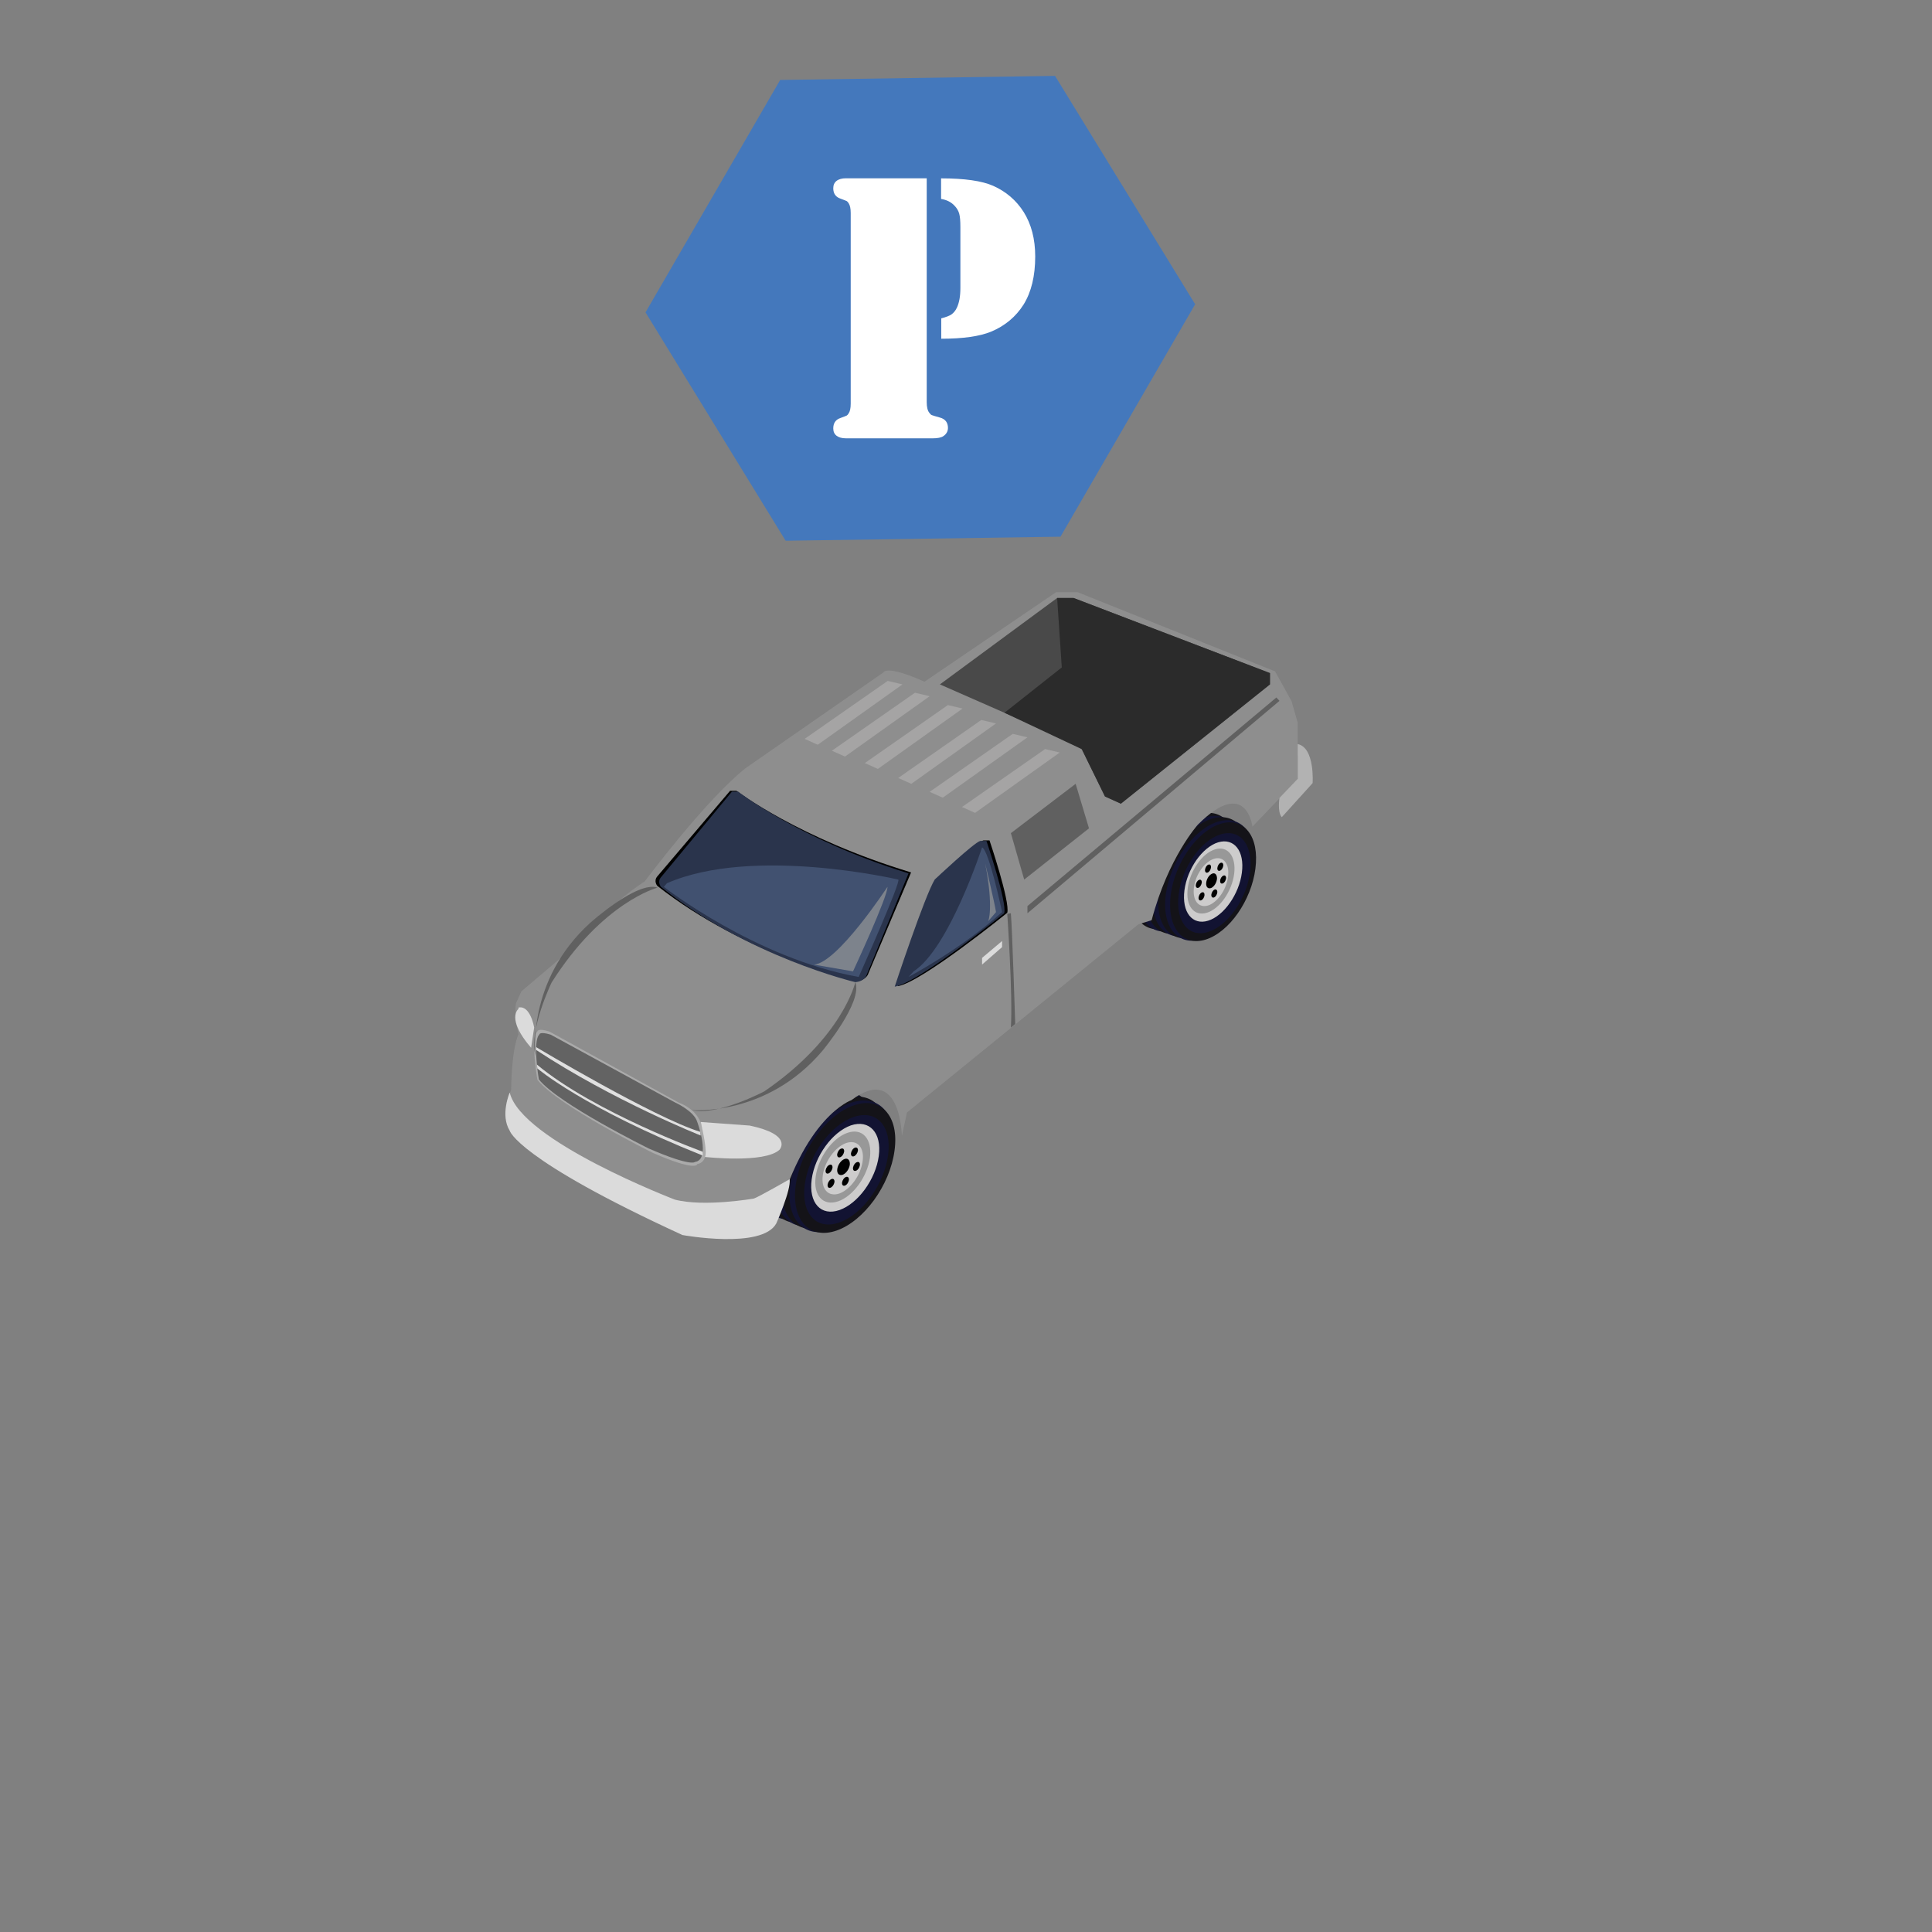 <?xml version="1.0" encoding="utf-8"?>
<!-- Generator: Adobe Illustrator 16.0.0, SVG Export Plug-In . SVG Version: 6.00 Build 0)  -->
<!DOCTYPE svg PUBLIC "-//W3C//DTD SVG 1.1//EN" "http://www.w3.org/Graphics/SVG/1.1/DTD/svg11.dtd">
<svg version="1.1" id="Layer_1" xmlns="http://www.w3.org/2000/svg" xmlns:xlink="http://www.w3.org/1999/xlink" x="0px" y="0px"
	 width="200px" height="200px" viewBox="0 0 200 200" enable-background="new 0 0 200 200" xml:space="preserve">
<rect x="0" y="0" width="200" height="200" fill="#808080" stroke="none"/>
<g id="Tire">
	<path fill="#141318" d="M88.641,117.207c-0.534,3.631-3.356,7.422-6.32,8.447c-2.939,1.047-4.901-1.076-4.37-4.709
		c0.531-3.631,3.356-7.424,6.324-8.455C87.241,111.461,89.179,113.585,88.641,117.207z"/>
	<path fill="#121332" d="M89.302,117.596c-0.516,3.608-3.302,7.375-6.228,8.396c-2.921,1.026-4.855-1.085-4.346-4.714
		c0.518-3.603,3.305-7.375,6.226-8.397C87.873,111.865,89.818,113.969,89.302,117.596z"/>
	<path fill="#141318" d="M90.304,117.886c-0.536,3.632-3.354,7.419-6.319,8.454c-2.938,1.038-4.899-1.085-4.368-4.718
		c0.536-3.634,3.354-7.421,6.319-8.455C88.889,112.146,90.84,114.271,90.304,117.886z"/>
	<path fill="#121332" d="M90.957,118.279c-0.518,3.606-3.305,7.375-6.226,8.404c-2.921,1.019-4.857-1.091-4.35-4.717
		c0.518-3.607,3.307-7.378,6.228-8.4C89.536,112.545,91.475,114.67,90.957,118.279z"/>
	<path fill="#141318" d="M91.72,118.49c-0.531,3.637-3.354,7.43-6.319,8.453c-2.939,1.045-4.899-1.076-4.368-4.711
		c0.529-3.637,3.354-7.424,6.319-8.451C90.313,112.759,92.254,114.857,91.72,118.49z"/>
	<path fill="#121332" d="M92.381,118.896c-0.519,3.602-3.31,7.369-6.228,8.396c-2.918,1.021-4.857-1.087-4.343-4.716
		c0.516-3.609,3.303-7.378,6.226-8.401C90.952,113.158,92.899,115.291,92.381,118.896z"/>
	<path fill="#141318" d="M92.6,119.118c-0.478,3.582-3.167,7.28-5.989,8.267c-2.82,0.982-4.716-1.103-4.238-4.689
		c0.478-3.586,3.167-7.279,5.992-8.262C91.2,113.443,93.103,115.536,92.6,119.118z"/>
	<path fill="#121332" d="M91.935,119.578c-0.406,3.025-2.666,6.148-5.051,6.973c-2.376,0.844-3.988-0.937-3.571-3.949
		c0.404-3.022,2.663-6.146,5.052-6.969C90.747,114.813,92.343,116.574,91.935,119.578z"/>
	<path fill="#CDCCCC" d="M90.97,119.676c-0.329,2.422-2.148,4.909-4.058,5.586c-1.932,0.68-3.213-0.742-2.887-3.174
		c0.328-2.43,2.146-4.91,4.055-5.587C90.001,115.854,91.301,117.271,90.97,119.676z"/>
	<path fill="#989898" d="M90.057,119.828c-0.266,1.97-1.733,3.99-3.28,4.529c-1.556,0.539-2.608-0.59-2.338-2.553
		c0.266-1.973,1.73-3.994,3.28-4.531C89.264,116.729,90.304,117.886,90.057,119.828z"/>
	<path fill="#CDCCCC" d="M89.295,120.23c-0.194,1.446-1.282,2.92-2.412,3.324c-1.136,0.379-1.907-0.449-1.706-1.9
		c0.197-1.444,1.28-2.915,2.412-3.327C88.75,117.938,89.514,118.79,89.295,120.23z"/>
	<g id="Tire_Hole">
		<path fill="#010101" d="M87.973,120.572c-0.067,0.462-0.393,0.912-0.75,1.045c-0.366,0.111-0.607-0.141-0.549-0.592
			c0.065-0.465,0.393-0.914,0.75-1.045C87.786,119.848,88.009,120.114,87.973,120.572z"/>
		<path fill="#010101" d="M87.384,119.23c-0.049,0.254-0.219,0.498-0.424,0.57c-0.196,0.059-0.319-0.074-0.294-0.333
			c0.049-0.256,0.218-0.505,0.417-0.563C87.29,118.837,87.413,118.979,87.384,119.23z"/>
		<path fill="#010101" d="M88.813,119.123c-0.049,0.264-0.224,0.504-0.42,0.575c-0.201,0.067-0.324-0.073-0.299-0.327
			c0.049-0.258,0.219-0.505,0.422-0.57C88.71,118.739,88.837,118.887,88.813,119.123z"/>
		<path fill="#010101" d="M89.014,120.628c-0.044,0.254-0.216,0.505-0.416,0.571c-0.201,0.061-0.321-0.071-0.294-0.326
			c0.044-0.262,0.216-0.505,0.418-0.571C88.916,120.234,89.05,120.377,89.014,120.628z"/>
		<path fill="#010101" d="M87.879,122.164c-0.045,0.254-0.217,0.503-0.416,0.57c-0.201,0.06-0.321-0.072-0.294-0.332
			c0.047-0.252,0.219-0.504,0.422-0.568C87.779,121.775,87.911,121.92,87.879,122.164z"/>
		<path fill="#010101" d="M86.383,122.378c-0.047,0.261-0.216,0.503-0.415,0.574c-0.201,0.062-0.322-0.076-0.295-0.332
			c0.045-0.255,0.219-0.507,0.419-0.572C86.29,121.984,86.406,122.129,86.383,122.378z"/>
		<path fill="#010101" d="M86.178,120.904c-0.049,0.255-0.221,0.5-0.42,0.572c-0.198,0.063-0.321-0.072-0.292-0.326
			c0.046-0.26,0.216-0.506,0.42-0.571C86.084,120.507,86.205,120.654,86.178,120.904z"/>
	</g>
</g>
<g id="Tire_1_">
	<path fill="#141318" d="M126.354,87.889c-0.229,3.273-2.482,6.848-5.06,7.964c-2.543,1.131-4.435-0.624-4.215-3.895
		c0.229-3.272,2.481-6.849,5.062-7.966C124.706,82.871,126.583,84.634,126.354,87.889z"/>
	<path fill="#121332" d="M126.962,88.195c-0.209,3.251-2.43,6.803-4.967,7.907c-2.531,1.121-4.402-0.628-4.197-3.895
		c0.216-3.251,2.438-6.797,4.968-7.914C125.3,83.188,127.177,84.929,126.962,88.195z"/>
	<path fill="#141318" d="M127.88,88.385c-0.229,3.271-2.479,6.847-5.051,7.962c-2.547,1.134-4.438-0.62-4.22-3.895
		c0.23-3.271,2.486-6.845,5.052-7.964C126.227,83.364,128.109,85.127,127.88,88.385z"/>
	<path fill="#121332" d="M128.488,88.698c-0.217,3.247-2.438,6.793-4.969,7.904c-2.533,1.119-4.403-0.633-4.201-3.898
		c0.211-3.252,2.439-6.796,4.974-7.912C126.829,83.677,128.704,85.439,128.488,88.698z"/>
	<path fill="#141318" d="M129.182,88.828c-0.224,3.277-2.478,6.847-5.05,7.966c-2.547,1.134-4.438-0.619-4.223-3.896
		c0.233-3.275,2.487-6.849,5.062-7.964C127.538,83.816,129.413,85.557,129.182,88.828z"/>
	<path fill="#121332" d="M129.796,89.142c-0.209,3.247-2.437,6.792-4.969,7.909c-2.527,1.106-4.404-0.633-4.201-3.904
		c0.217-3.251,2.44-6.8,4.976-7.911C128.132,84.13,130.018,85.889,129.796,89.142z"/>
	<path fill="#141318" d="M130.014,89.332c-0.181,3.229-2.322,6.697-4.771,7.77c-2.443,1.073-4.283-0.659-4.103-3.878
		c0.178-3.229,2.324-6.705,4.775-7.78C128.372,84.368,130.214,86.103,130.014,89.332z"/>
	<path fill="#121332" d="M129.45,89.782c-0.152,2.721-1.951,5.657-4.021,6.556c-2.063,0.914-3.617-0.567-3.457-3.271
		c0.152-2.723,1.951-5.664,4.021-6.557C128.063,85.618,129.605,87.082,129.45,89.782z"/>
	<path fill="#CDCCCC" d="M128.598,89.935c-0.127,2.179-1.574,4.519-3.229,5.262c-1.675,0.734-2.916-0.443-2.795-2.631
		c0.129-2.187,1.575-4.525,3.233-5.26C127.473,86.596,128.729,87.767,128.598,89.935z"/>
	<path fill="#989898" d="M127.79,90.132c-0.101,1.774-1.267,3.675-2.608,4.264c-1.351,0.587-2.361-0.347-2.257-2.115
		c0.097-1.77,1.265-3.674,2.607-4.261C126.878,87.424,127.88,88.385,127.79,90.132z"/>
	<path fill="#CDCCCC" d="M127.145,90.543c-0.074,1.302-0.937,2.689-1.924,3.133c-0.986,0.414-1.729-0.273-1.646-1.58
		c0.07-1.304,0.938-2.689,1.92-3.128C126.499,88.533,127.236,89.242,127.145,90.543z"/>
	<g id="Tire_Hole_1_">
		<path fill="#010101" d="M125.984,90.939c-0.026,0.415-0.284,0.84-0.596,0.982c-0.322,0.126-0.551-0.079-0.527-0.491
			c0.027-0.415,0.287-0.837,0.601-0.981C125.771,90.305,125.984,90.53,125.984,90.939z"/>
		<path fill="#010101" d="M125.363,89.784c-0.022,0.233-0.159,0.462-0.336,0.538c-0.174,0.07-0.293-0.045-0.286-0.27
			c0.028-0.236,0.161-0.467,0.336-0.539C125.257,89.439,125.376,89.56,125.363,89.784z"/>
		<path fill="#010101" d="M126.634,89.592c-0.024,0.238-0.159,0.466-0.332,0.538c-0.174,0.075-0.295-0.043-0.284-0.268
			c0.024-0.236,0.155-0.464,0.332-0.537C126.518,89.253,126.641,89.375,126.634,89.592z"/>
		<path fill="#010101" d="M126.923,90.916c-0.026,0.234-0.162,0.465-0.336,0.533c-0.174,0.073-0.289-0.044-0.285-0.267
			c0.021-0.233,0.16-0.462,0.337-0.536C126.807,90.573,126.934,90.687,126.923,90.916z"/>
		<path fill="#010101" d="M126.018,92.366c-0.025,0.232-0.166,0.461-0.334,0.533c-0.172,0.07-0.293-0.046-0.291-0.272
			c0.028-0.231,0.164-0.464,0.334-0.533C125.896,92.024,126.023,92.144,126.018,92.366z"/>
		<path fill="#010101" d="M124.691,92.659c-0.021,0.23-0.159,0.463-0.334,0.535c-0.176,0.072-0.291-0.044-0.284-0.268
			c0.026-0.236,0.159-0.466,0.336-0.539C124.591,92.313,124.702,92.435,124.691,92.659z"/>
		<path fill="#010101" d="M124.409,91.354c-0.031,0.236-0.162,0.465-0.336,0.543c-0.177,0.073-0.294-0.048-0.287-0.272
			c0.022-0.233,0.162-0.465,0.336-0.537C124.3,91.012,124.417,91.138,124.409,91.354z"/>
	</g>
</g>
<g id="Layer_2">
	<path fill="#8E8E8E" d="M53.448,103.785l0.53-1.166l6.279-5.326c0,0,2.555-3.51,6.495-6.064c0,0,6.278-8.413,10.43-11.71
		l14.263-9.906c0,0,0.214-0.851,4.255,0.958l13.624-9.267h2.234l20.438,8.195l1.703,3.086l0.639,2.236v5.856l-4.685,4.894
		c0,0-0.633-5.216-5.641-0.216c0,0-3.088,3.408-4.793,9.901l-1.379,0.43L93.89,115.162l-0.531,2.449c0,0-0.107-7.563-5.214-3.729
		c0,0-5.004,1.706-7.876,12.772l-2.128,0.961c0,0-3.088,0.958-9.048-0.744c0,0-12.771-6.066-15.648-9.577
		c0,0-1.703-1.599-0.53-4.471c0,0,0-3.939,0.746-5.749C53.66,107.076,53.162,104.42,53.448,103.785z"/>
</g>
<path fill="#AAAAAA" d="M55.629,111.775c0,0-0.745-4.252,0-5.002c0,0,0-0.373,1.223,0l13.466,7.396c0,0,1.905,0.625,2.316,2.38
	c0,0,1.304,3.677-0.454,3.955c0,0,0,0.853-4.631-1.173C67.552,119.328,57.758,114.486,55.629,111.775z"/>
<path fill="#636363" d="M55.781,111.738c0,0-0.672-3.959,0.052-4.646c0,0,0.002-0.342,1.174,0.014l12.856,7.01
	c0,0,1.992,0.887,2.318,2.033c0,0,1.447,3.891-0.239,4.135c0,0-0.359,0.527-4.787-1.393
	C67.151,118.887,57.801,114.281,55.781,111.738z"/>
<path d="M68.052,90.713l7.527-8.852h0.655c0,0,6.466,4.944,18.081,8.451l-4.417,10.442c0,0-0.165,0.719-1.228,0.797
	c0,0-11.454-2.627-20.62-9.843C68.052,91.712,67.62,91.228,68.052,90.713z"/>
<path fill="#2A344C" d="M68.427,90.809l7.344-8.863h0.639c0,0,6.306,4.953,17.641,8.465l-4.314,10.457c0,0-0.159,0.719-1.197,0.803
	c0,0-11.174-2.634-20.116-9.859C68.427,91.804,68.001,91.317,68.427,90.809z"/>
<path d="M97.086,90.992c0,0,4.071-3.833,4.709-3.993h0.639c0,0,2.152,6.361,1.838,7.491c0,0-8.86,7.195-11.336,7.598
	C92.935,102.086,96.05,92.668,97.086,90.992z"/>
<path fill="#2A344C" d="M96.767,91.044c0,0,4.071-3.833,4.713-3.995h0.637c0,0,2.154,6.362,1.838,7.491
	c0,0-8.861,7.196-11.335,7.599C92.616,102.143,95.731,92.722,96.767,91.044z"/>
<path fill="#DBDBDB" d="M52.766,113.098c0,0-1.011,2.31,0,3.953c0,0,0.735,2.926,17.883,10.799c0,0,8.236,1.508,9.712-1.201
	c0,0,1.547-3.463,1.384-4.578c0,0-3.223,1.843-3.702,2.002c0,0-5.166,0.904-8.195,0.107C69.85,124.17,53.937,118.098,52.766,113.098
	z"/>
<path fill="#DBDBDB" d="M77.607,116.518c4.524,0.957,3.086,2.504,3.086,2.504c-1.545,1.438-7.717,0.744-7.717,0.744
	c0.277-0.509-0.259-2.857-0.402-3.472c-0.024-0.097-0.039-0.146-0.039-0.146"/>
<polygon fill="#494949" points="97.298,70.849 109.434,61.905 111.139,61.905 131.464,69.677 131.464,70.849 116.034,83.194 
	114.387,82.45 111.986,77.553 111.35,77.023 "/>
<polygon fill="#2B2B2B" points="109.915,69.092 109.434,61.905 111.139,61.905 131.464,69.677 131.464,70.849 116.034,83.194 
	114.387,82.45 111.986,77.553 103.982,73.785 "/>
<path fill="#E0E0E0" d="M55.503,108.4c0,0,12.238,7.313,16.99,8.769l0.047,0.38c0,0-9.062-3.593-17.042-8.861L55.503,108.4z"/>
<path fill="#E0E0E0" d="M72.737,119.223c0,0-11.202-4.07-17.155-9.017l0.044,0.397c0,0,4.82,4.109,17.117,9.02v-0.4H72.737z"/>
<path fill="#606060" d="M88.545,101.664c0,0-1.277,5.74-9.424,11.313c0,0-4.845,2.576-7.532,1.938c0,0,7.76,0.719,13.557-6.146
	C85.146,108.768,89.344,103.736,88.545,101.664z"/>
<path fill="#606060" d="M68.07,91.886c0,0-5.693,1.481-10.966,9.821c0,0-2.398,4.938-1.667,7.6c0,0-0.999-7.729,5.656-13.77
	C61.092,95.537,65.964,91.16,68.07,91.886z"/>
<polygon fill="#606060" points="104.646,86.247 111.35,81.141 112.732,85.749 106.025,91.053 "/>
<polygon fill="#A5A4A4" points="83.297,76.487 91.895,70.487 93.422,70.849 84.655,77.096 "/>
<polygon fill="#A5A4A4" points="86.115,77.715 94.717,71.711 96.24,72.072 87.473,78.319 "/>
<polygon fill="#A5A4A4" points="89.527,78.992 98.125,72.989 99.643,73.348 90.876,79.598 "/>
<polygon fill="#A5A4A4" points="92.984,80.535 101.583,74.53 103.104,74.892 94.339,81.141 "/>
<polygon fill="#A5A4A4" points="96.238,81.971 104.839,75.968 106.361,76.33 97.596,82.575 "/>
<polygon fill="#A5A4A4" points="99.587,83.541 108.188,77.543 109.706,77.9 100.941,84.147 "/>
<path fill="#606060" d="M104.271,94.597c0,0,0.588,8.497,0.373,11.773l0.453-0.371c0,0-0.318-10.034-0.453-11.458L104.271,94.597z"
	/>
<polygon fill="#606060" points="106.361,93.795 132.13,72.204 132.452,72.553 106.361,94.541 "/>
<path fill="#B2B2B2" d="M134.339,78.19v2.436l-1.887,1.974c0,0-0.238,1.477,0.239,1.993l3.191-3.526c0,0,0.252-3.672-1.547-4.044
	v1.167H134.339z"/>
<polygon fill="#DBDBDB" points="103.734,97.415 101.664,99.159 101.664,99.853 103.734,98.046 "/>
<path fill="#415170" d="M92.984,91.053c0,0-15.004-3.523-23.943,0.379l-0.322,0.375c0,0,9.473,7.41,20.171,9.328
	C88.891,101.129,93.359,91.131,92.984,91.053z"/>
<path fill="#415170" d="M101.664,87.719c0,0-3.406,10.45-7.077,12.83l-0.534,0.58c0,0,5.375-2.82,9.685-6.707
	C103.734,94.422,102.402,88.049,101.664,87.719z"/>
<path fill="#7D838C" d="M91.87,91.806c0,0-5.163,7.885-7.61,8.051l4.044,0.7C88.304,100.555,91.917,92.8,91.87,91.806z"/>
<path fill="#7D838C" d="M101.982,89.368c0,0,0.975,4.048,1.125,5.054l-0.808,0.935C102.301,95.358,102.891,94.051,101.982,89.368z"
	/>
<path fill="#DBDBDB" d="M55.297,106.37c0,0-0.391-2.353-1.628-2.065v0.144c0,0-1.322,0.972,1.311,4.018L55.297,106.37z"/>
<g>
	<rect x="82.126" y="14.127" fill="#FFFFFF" width="27.984" height="33.516"/>
	<rect x="82.126" y="16.335" fill="#FFFFFF" width="27.984" height="33.516"/>
	<path id="parking" fill="#4478BC" d="M109.218,7.857l-28.454,0.42L66.823,32.335l14.506,23.641l28.452-0.417l13.941-24.061
		L109.218,7.857z M97.667,45.141c-0.224,0.157-0.593,0.235-1.116,0.235h-0.604h-7.899h-0.459c-0.426,0-0.753-0.089-0.985-0.266
		c-0.229-0.176-0.344-0.428-0.344-0.759c0-0.54,0.235-0.898,0.708-1.066c0.39-0.143,0.619-0.232,0.683-0.266
		c0.063-0.034,0.129-0.106,0.203-0.229c0.14-0.207,0.211-0.541,0.211-1.002v-19.74c0-0.459-0.072-0.794-0.211-1.007
		c-0.074-0.117-0.141-0.191-0.203-0.227c-0.063-0.034-0.297-0.12-0.683-0.266c-0.473-0.172-0.708-0.527-0.708-1.063
		c0-0.329,0.115-0.583,0.344-0.763c0.232-0.178,0.561-0.266,0.985-0.266h0.459h7.886v23.168c0,0.512,0.088,0.879,0.264,1.103
		c0.095,0.134,0.182,0.215,0.266,0.246c0.083,0.034,0.359,0.115,0.818,0.247c0.563,0.146,0.851,0.509,0.851,1.086
		C98.127,44.652,97.973,44.928,97.667,45.141z M105.965,31.519c-0.801,1.271-1.927,2.211-3.37,2.816
		c-1.192,0.487-2.911,0.73-5.157,0.73v-2.108c0.51-0.134,0.867-0.271,1.069-0.417c0.208-0.148,0.392-0.367,0.54-0.669
		c0.249-0.515,0.372-1.204,0.372-2.071v-6.31c0-0.616-0.039-1.078-0.123-1.378c-0.084-0.301-0.249-0.576-0.495-0.829
		c-0.344-0.367-0.803-0.597-1.38-0.688v-2.13c2.433,0,4.231,0.258,5.388,0.771c1.332,0.59,2.392,1.496,3.168,2.721
		c0.782,1.253,1.188,2.78,1.188,4.598C107.163,28.567,106.766,30.225,105.965,31.519z"/>
</g>
</svg>
